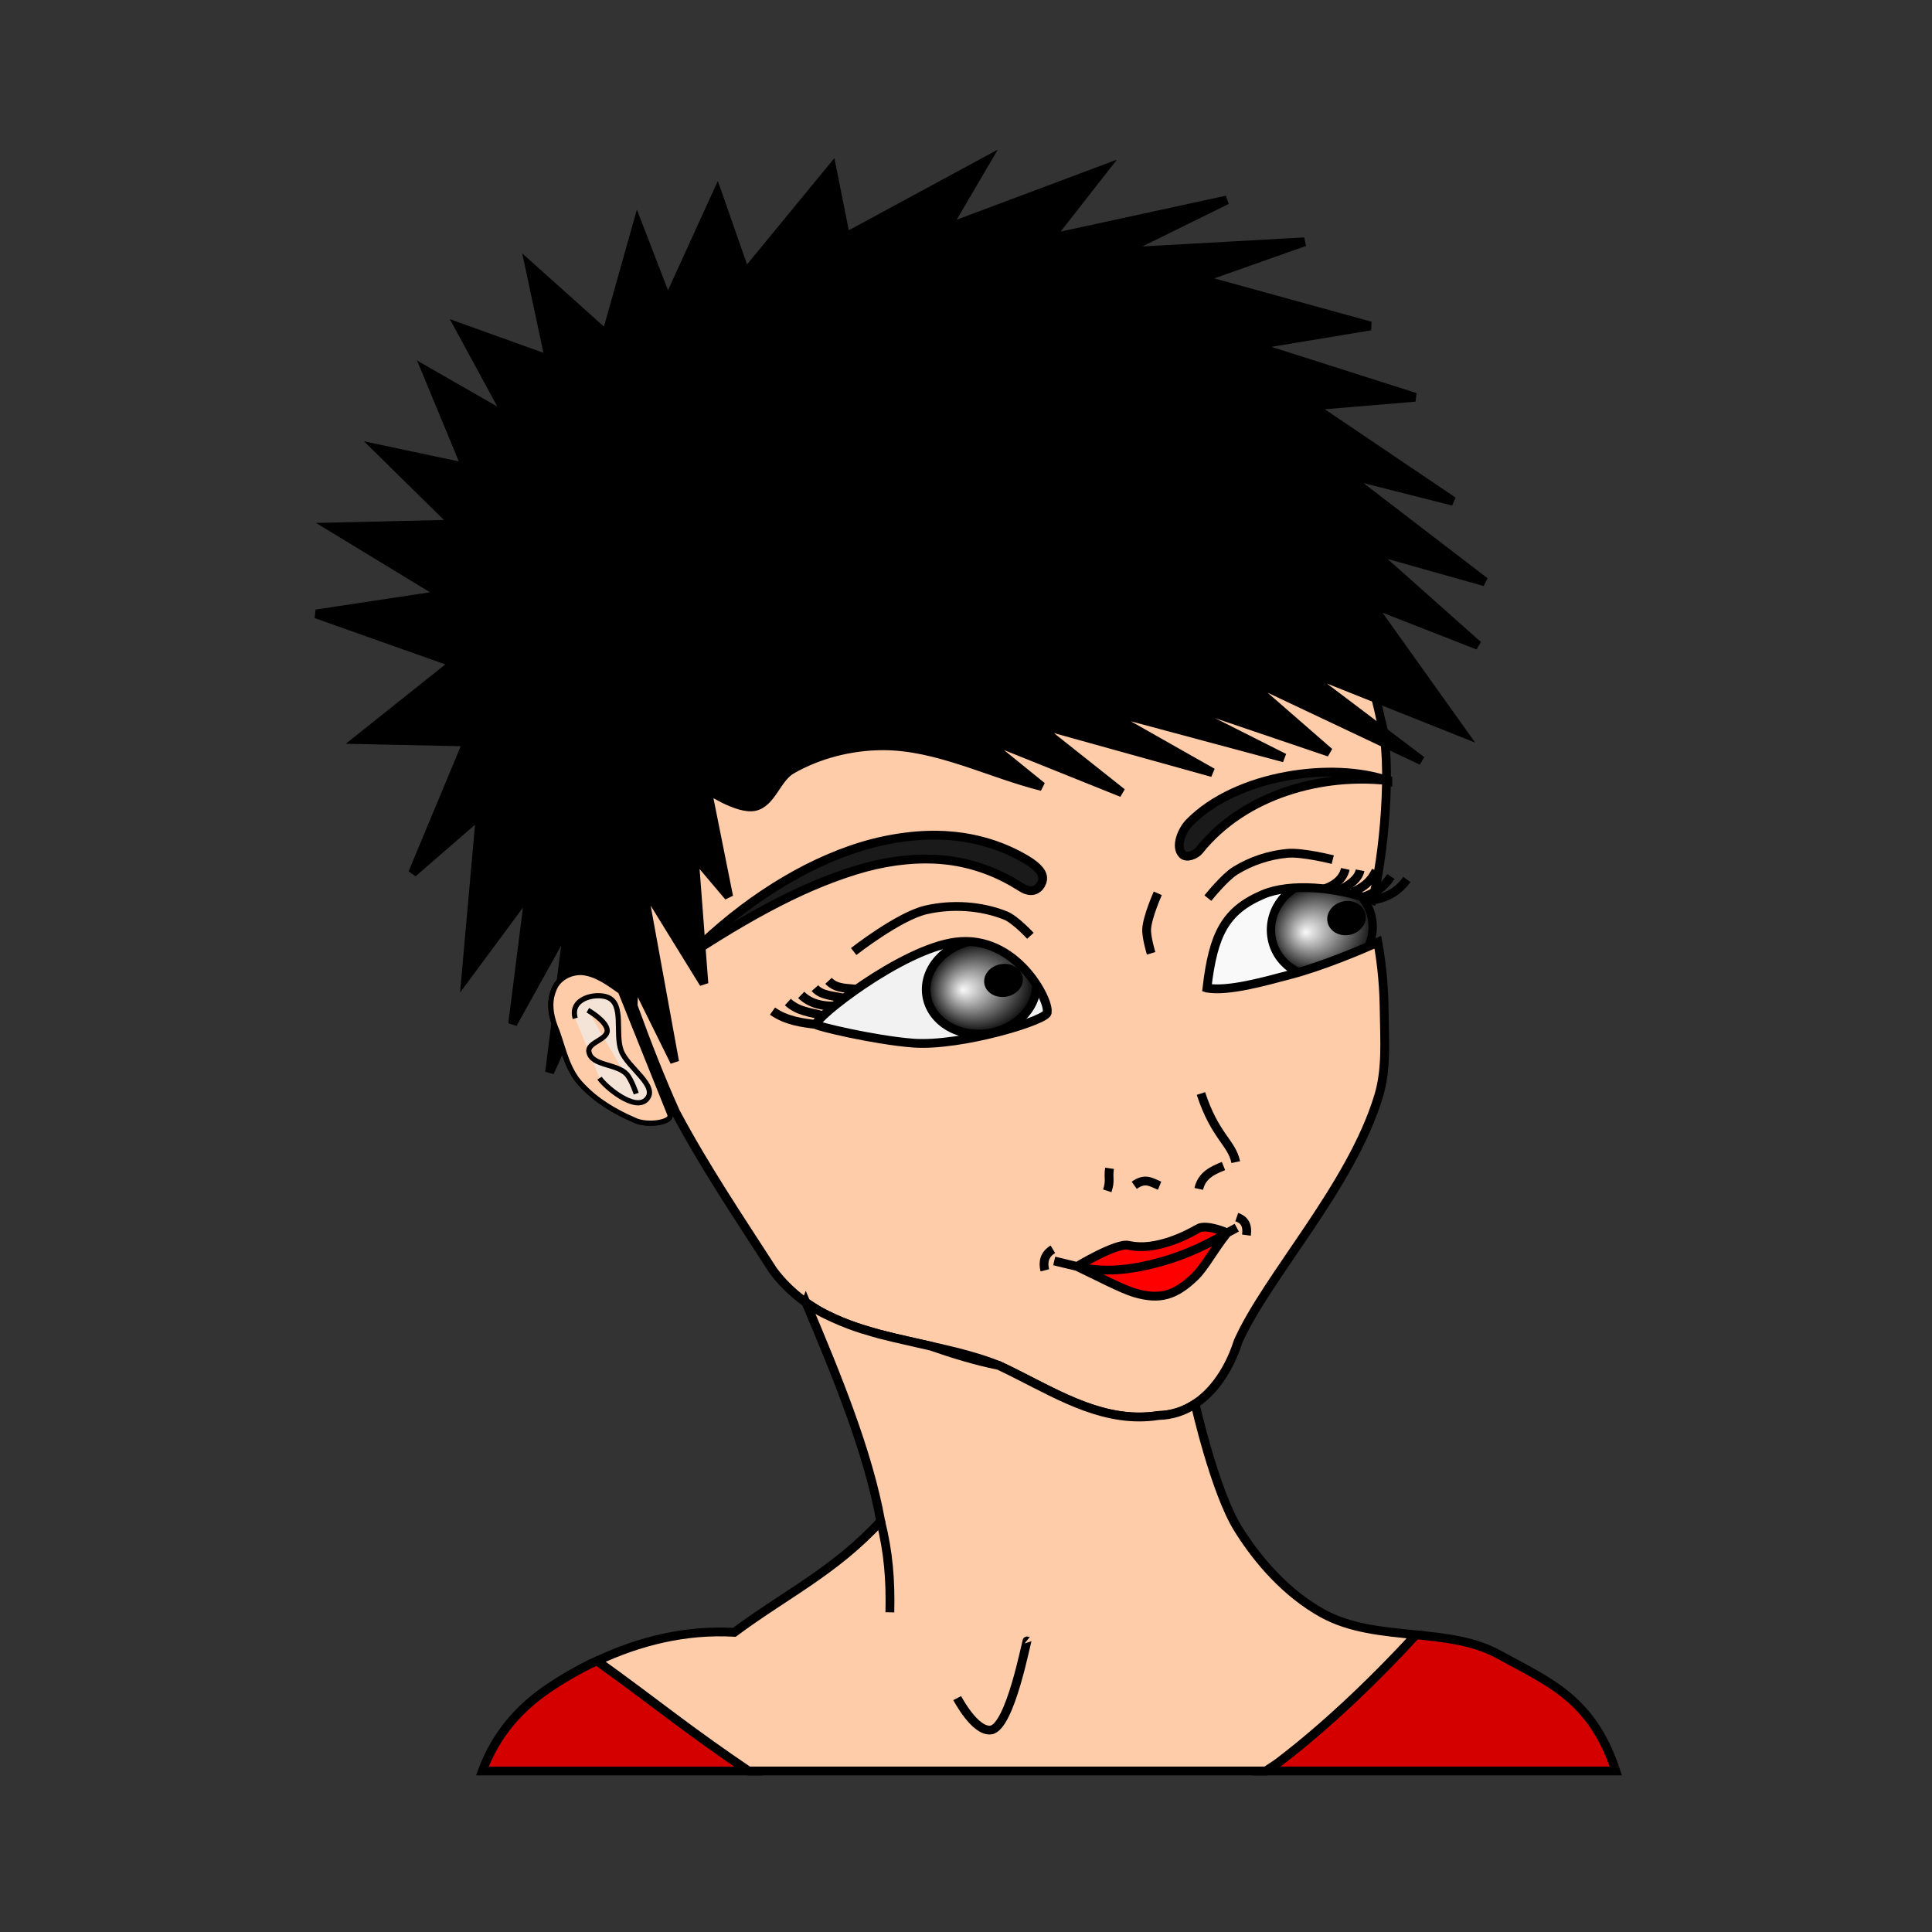 <svg:svg xmlns:dc="http://purl.org/dc/elements/1.1/" xmlns:ns1="http://sodipodi.sourceforge.net/DTD/sodipodi-0.dtd" xmlns:ns2="http://www.inkscape.org/namespaces/inkscape" xmlns:ns3="http://www.w3.org/1999/xlink" xmlns:ns5="http://creativecommons.org/ns#" xmlns:rdf="http://www.w3.org/1999/02/22-rdf-syntax-ns#" xmlns:svg="http://www.w3.org/2000/svg" height="219.442" id="svg4649" version="1.1" viewBox="-35.759 -17.005 219.442 219.442" width="219.442" ns1:docname="eikKx6sboxqRPQ.svg" ns2:version="0.48.4 r9939">
  <svg:rect x="-35.759" y="-17.005" width="219.442" height="219.442" fill="#333333" stroke="none"/>
  <svg:title id="title4860">Gesicht, face</svg:title>
  <svg:defs id="defs4651">
    <svg:radialGradient cx="541.87" cy="110.64" fx="540.14" fy="110.83" gradientTransform="matrix(1 0 0 .819 0 20.018)" gradientUnits="userSpaceOnUse" id="radialGradient4645" r="5.654" ns2:collect="always" ns3:href="#linearGradient4236" />
    <svg:linearGradient id="linearGradient4236">
      <svg:stop id="stop4238" offset="0" style="stop-color:#f9f9f9" />
      <svg:stop id="stop4242" offset="1" style="stop-color:#040404" />
    </svg:linearGradient>
    <svg:radialGradient cx="541.87" cy="110.64" fx="539.94" fy="110.69" gradientTransform="matrix(1 0 0 .819 0 20.018)" gradientUnits="userSpaceOnUse" id="radialGradient4647" r="5.654" ns2:collect="always" ns3:href="#linearGradient4236" />
  </svg:defs>
  <ns1:namedview bordercolor="#666666" borderopacity="1.0" fit-margin-bottom="0" fit-margin-left="0" fit-margin-right="0" fit-margin-top="0" id="base" pagecolor="#ffffff" showgrid="false" ns2:bbox-nodes="false" ns2:current-layer="layer1" ns2:cx="73.959941" ns2:cy="92.328125" ns2:document-units="px" ns2:pageopacity="0.0" ns2:pageshadow="2" ns2:snap-bbox="false" ns2:snap-grids="false" ns2:snap-nodes="false" ns2:snap-page="false" ns2:snap-to-guides="false" ns2:window-height="1004" ns2:window-maximized="1" ns2:window-width="1280" ns2:window-x="0" ns2:window-y="0" ns2:zoom="3.6438644" />
  <svg:g id="layer1" transform="translate(-.345 -867.71)" ns2:groupmode="layer" ns2:label="Ebene 1">
    <svg:g id="g4603" style="enable-background:new" transform="translate(-821.19 861.42)">
      <svg:path d="m893.12 95.649c-6.198 0.501-14.992 9.45-14.625 10 0 0 10.158 3.62 13.903 3.632 4.781 0.016 8.545-2.139 11.949-4.364-0.509-4.446 0.472-8.185-10.039-9.237-0.388-0.039-0.774-0.065-1.188-0.031z" id="path4523" style="fill:#f2f2f2" ns1:nodetypes="scscss" ns2:connector-curvature="0" />
      <svg:path d="m925.49 91.216c-2.472 1.684-2.663 5.577-2.627 10.298 2.363 0.397 8.212-1.014 11.298-1.835-1.935-0.715-2.816-2.247-3.075-4.188-0.122-0.919 4.894-8.034 3.618-7.761z" id="path4525" style="fill:#f9f9f9" ns1:nodetypes="cccscc" ns2:connector-curvature="0" />
      <svg:g id="g4527" transform="matrix(.958 0 0 1 176.4 2.42)">
        <svg:path d="m547.1 110.64c0 2.558-2.339 4.631-5.224 4.631s-5.224-2.073-5.224-4.631 2.339-4.631 5.224-4.631 5.224 2.073 5.224 4.631z" id="path4529" style="stroke-linejoin:round;stroke:#000000;stroke-linecap:round;stroke-width:.852;fill:url(#radialGradient4645)" transform="matrix(1.146 -.162 .157 1.181 154.45 49.433)" ns1:cx="541.87146" ns1:cy="110.64402" ns1:rx="5.2242713" ns1:ry="4.6307182" ns1:type="arc" />
        <svg:path d="m547.53 110.64c0 2.558-2.531 4.631-5.654 4.631s-5.654-2.073-5.654-4.631 2.531-4.631 5.654-4.631 5.654 2.073 5.654 4.631z" id="path4531" style="stroke-width:0;fill:#000000" transform="matrix(.402 -.057 .055 .415 571.82 76.12)" ns1:cx="541.87146" ns1:cy="110.64402" ns1:rx="5.6536064" ns1:ry="4.6307182" ns1:type="arc" />
      </svg:g>
      <svg:g id="g4533" transform="translate(103.14 -13.312)">
        <svg:path d="m547.53 110.64c0 2.558-2.531 4.631-5.654 4.631s-5.654-2.073-5.654-4.631 2.531-4.631 5.654-4.631 5.654 2.073 5.654 4.631z" id="path4535" style="stroke-linejoin:round;stroke:#000000;stroke-linecap:round;stroke-width:.883;fill:url(#radialGradient4647)" transform="matrix(1.102 -.157 .151 1.143 180.25 73.308)" ns1:cx="541.87146" ns1:cy="110.64402" ns1:rx="5.6536064" ns1:ry="4.6307182" ns1:type="arc" />
        <svg:path d="m547.53 110.64c0 2.558-2.531 4.631-5.654 4.631s-5.654-2.073-5.654-4.631 2.531-4.631 5.654-4.631 5.654 2.073 5.654 4.631z" id="path4537" style="stroke-width:0;fill:#000000" transform="matrix(.387 -.055 .053 .401 581.05 99.395)" ns1:cx="541.87146" ns1:cy="110.64402" ns1:rx="5.6536064" ns1:ry="4.6307182" ns1:type="arc" />
      </svg:g>
      <svg:path d="m894.3 96.289c6.915-0.899 10.701 6.654 10.415 7.943 0.41 0.82-9.746 3.949-15.235 3.531-4.379-0.334-11.216-1.962-10.988-2.114-0.391-0.587 9.627-8.557 15.809-9.36zm28.566 5.225c0.71-6.128 2.081-8.795 6.344-10.623 3.112-1.335 8.322-0.874 12.439 0.632 1.293-4.538 2.343-15.909 0.96-20.487-2.333-11.329-8.876-22.175-19.366-27.617-14.364-8.265-32.523-8.528-47.611-2.105-11.861 5.562-22.606 16.03-24.394 29.513-1.382 7.13-0.268 14.46 2.457 21.144 2.697 7.959 5.372 15.967 8.818 23.632 3.295 6.21 7.246 12.057 11.049 17.958 6.039 8.191 17.072 7.384 25.666 10.819 5.739 2.634 11.432 6.73 18.103 5.678 4.743-0.108 7.771-4.27 9.076-8.416 3.342-7.451 12.866-17.624 15.96-27.873 0.919-3.044 0.671-6.339 0.632-9.519-0.033-2.66-0.212-5.089-0.725-7.946-1.942 0.91-6.426 2.751-9.793 3.643-3.139 0.831-7.165 1.979-9.613 1.568z" id="path4539" style="stroke:#000000;stroke-width:1px;fill:#ffccaa" ns1:nodetypes="scscscscccccccccccaacsc" ns2:connector-curvature="0" />
      <svg:g id="g4541" transform="translate(181.26 -1.929)">
        <svg:path d="m692.26 106.06c1.556 1.105 3.414 1.336 4.97 1.518" id="path4543" style="stroke:#000000;stroke-width:1px;fill:none" ns1:nodetypes="cc" ns2:connector-curvature="0" />
        <svg:path d="m694 105.03c1.218 1.096 2.453 1.115 4.002 1.55" id="path4545" style="stroke:#000000;stroke-width:1px;fill:none" ns1:nodetypes="cc" ns2:connector-curvature="0" />
        <svg:path d="m695.52 104.22c1.069 1.031 2.389 1.272 3.737 1.266" id="path4547" style="stroke:#000000;stroke-width:1px;fill:none" ns1:nodetypes="cc" ns2:connector-curvature="0" />
        <svg:path d="m697.08 103.45c0.759 0.862 2.037 0.848 3.317 1.146" id="path4549" style="stroke:#000000;stroke-width:1px;fill:none" ns1:nodetypes="cc" ns2:connector-curvature="0" />
        <svg:path d="m698.62 102.62c0.919 1 2.369 0.798 3.17 0.968" id="path4551" style="stroke:#000000;stroke-width:1px;fill:none" ns1:nodetypes="cc" ns2:connector-curvature="0" />
        <svg:path d="m764.31 91.108c-0.983 1.358-2.222 2.063-3.913 2.343" id="path4553" style="stroke:#000000;stroke-width:1px;fill:none" ns1:nodetypes="cc" ns2:connector-curvature="0" />
        <svg:path d="m762.5 90.77c-0.855 1.294-1.736 1.805-3.121 2.337" id="path4555" style="stroke:#000000;stroke-width:1px;fill:none" ns1:nodetypes="cc" ns2:connector-curvature="0" />
        <svg:path d="m760.81 90.111c-0.626 1.296-1.428 1.863-2.685 2.45" id="path4557" style="stroke:#000000;stroke-width:1px;fill:none" ns1:nodetypes="cc" ns2:connector-curvature="0" />
        <svg:path d="m759 90.062c-0.22 1.128-1.602 1.919-2.557 2.331" id="path4559" style="stroke:#000000;stroke-width:1px;fill:none" ns1:nodetypes="cc" ns2:connector-curvature="0" />
        <svg:path d="m757.32 89.909c-0.289 1.327-1.508 1.98-2.381 2.263" id="path4561" style="stroke:#000000;stroke-width:1px;fill:none" ns1:nodetypes="cc" ns2:connector-curvature="0" />
      </svg:g>
      <svg:path d="m922.97 91.296s1.87-2.349 3.122-3.122c1.76-1.088 3.828-1.772 5.888-1.963 1.734-0.161 5.174 0.714 5.174 0.714" id="path4563" style="stroke:#000000;stroke-width:1px;fill:none" ns1:nodetypes="caac" ns2:connector-curvature="0" />
      <svg:path d="m902.81 95.578s-1.714-1.87-2.855-2.32c-2.801-1.105-6.077-1.301-9.01-0.624-3.076 0.71-8.207 4.728-8.207 4.728" id="path4565" style="stroke:#000000;stroke-width:1px;fill:none" ns1:nodetypes="caac" ns2:connector-curvature="0" />
      <svg:g id="g4567" transform="translate(180.23 -1.556)">
        <svg:path d="m731.57 123.54c-0.18 1.229 0.145 1.33-0.258 2.559m3.063-0.628c1.254-0.892 1.89-0.361 2.881 0.047m8.653-2.678c-0.466-2.236-2.354-2.91-3.956-7.795m-0.248 10.837c0.339-1.553 1.589-2.11 2.808-2.601" id="path4569" style="stroke:#000000;stroke-width:1px;fill:none" ns1:nodetypes="cccccccc" ns2:connector-curvature="0" />
        <svg:path d="m737.05 92.308s-1.175 2.63-1.262 4.037c-0.058 0.939 0.505 2.776 0.505 2.776" id="path4571" style="stroke:#000000;stroke-width:1px;fill:none" ns1:nodetypes="cac" ns2:connector-curvature="0" />
      </svg:g>
      <svg:path d="m875.68 76.705c3.086-1.772 6.766-2.701 10.324-2.713 6.235-0.022 12.063 3.111 18.123 4.627l-7.215-5.846 16.305 6.551-9.986-7.921 20.262 5.637-12.942-7.331 21.084 5.657-14.448-7.277 19.575 6.639-10.073-8.77 20.561 9.723-14.026-10.598 18.711 7.456-10.511-14.739 12.232 4.784-12.234-10.88 13.014 3.662-16.024-12.291 12.422 3.147-16.038-10.832 11.723-0.981-18.457-5.883 13.37-2.215-19.399-5.348 11.912-4.212-20.833 1.16 12.004-5.91-20.116 4.371 6.146-7.86-17.848 6.69 4.472-7.631-15.946 8.63-1.56-7.825-9.815 11.948-3.199-9.146-5.64 12.364-3.421-8.867-3.552 12.616-8.736-7.829 2.274 10.668-10.241-3.679 5.612 10.327-9.377-5.377 4.548 10.982-10.03-2.13 8.702 8.565-13.996 0.325 12.657 7.706-14.365 2.171 15.685 5.56-10.926 8.714 12.406 0.263-6.203 14.886 7.691-6.671-1.652 18.526 7.222-9.759-1.902 15.031 6.329-11.39-2.138 16.899 4.697-10.242 4.414 13.04 0.485-13.306 4.609 9.315-3.688-20.252 7.012 11.363-1.103-14.505 3.919 4.634-2.446-12.203s3.532 2.382 5.404 1.967c1.926-0.427 2.473-3.203 4.184-4.186z" id="path4573" style="stroke:#000000;stroke-width:1px;fill:#000000" ns1:nodetypes="aaccccccccccccccccccccccccccccccccccccccccccccccccccccccccccccccccccccaa" ns2:connector-curvature="0" />
      <svg:g id="g4575" transform="matrix(.992 .128 -.128 .992 389.9 -101.32)">
        <svg:path d="m488.42 141.83c-1.42-0.74-2.908-1.61-4.558-1.577-1.371 0.085-2.729 1.032-2.997 2.431-0.43 1.59 0.182 3.224 0.996 4.581 1.008 1.981 1.745 4.235 3.551 5.665 1.847 1.542 4.093 2.515 6.389 3.174 1.486 0.553 4.556-0.282 3.931-1.196-2.438-4.359-4.875-8.718-7.312-13.077z" id="path4577" style="enable-background:new;stroke:#000000;stroke-width:.59;fill:#f4e3d7" ns2:connector-curvature="0" />
        <svg:path d="m485.01 144.42s2.315 0.954 2.476 2.004c0.161 1.046-2.057 1.631-1.756 2.646 0.472 1.595 3.301 0.919 4.577 1.987 0.631 0.528 1.367 2.056 1.367 2.056m-7.965-7.593c-0.956-2.168 1.909-3.196 3.325-2.846 2.035 0.502 1.336 3.994 2.329 5.84 0.982 1.825 4.772 3.427 3.552 5.102-1.149 1.577-4.909-0.885-5.598-1.714m1.107-10.068c-1.42-0.74-2.908-1.61-4.558-1.577-1.371 0.085-2.729 1.032-2.997 2.431-0.43 1.59 0.182 3.224 0.996 4.581 1.008 1.981 1.745 4.235 3.551 5.665 1.847 1.542 4.093 2.515 6.389 3.174 1.486 0.553 4.556-0.282 3.931-1.196-2.438-4.359-4.875-8.718-7.312-13.077z" id="path4579" style="enable-background:new;stroke:#000000;stroke-width:.59;fill:#ffccaa" ns1:nodetypes="caaaccaaaccccccccc" ns2:connector-curvature="0" />
      </svg:g>
      <svg:g id="g4581" transform="matrix(.999 -.04 .04 .999 348.1 18.755)">
        <svg:path d="m572.29 133.59 1.115-0.548m-20.875 2.949 2.556 0.725m13.922-3.751c0.473-0.252 1.29-0.106 1.997 0.113 0.706 0.219 1.286 0.511 1.286 0.511-1.422 0.771-2.904 1.453-4.402 2.005-1.497 0.552-2.995 0.959-4.484 1.249-1.489 0.29-2.979 0.456-4.376 0.441-1.396-0.015-2.723-0.205-3.943-0.567 0 0 1.142-0.621 2.447-1.207 0.653-0.293 1.365-0.578 1.984-0.764 0.619-0.186 1.138-0.287 1.482-0.198 0.792 0.205 1.615 0.267 2.43 0.2 0.815-0.067 1.639-0.245 2.374-0.46 1.468-0.431 2.678-1.04 3.205-1.321zm3.283 0.624c-1.661 1.913-2.684 3.766-3.85 4.812-1.167 1.046-2.208 1.673-3.292 1.924-1.083 0.25-2.217 0.125-3.628-0.348s-4.285-2.135-6.434-3.26" id="path4583" style="stroke:#000000;stroke-width:1px;fill:#ff0000" ns1:nodetypes="cccccscssccscscsccscsc" ns2:connector-curvature="0" />
        <svg:path d="m552.43 134.66c-0.951 0.52-1.218 1.369-1.009 2.35" id="path4585" style="stroke:#000000;stroke-width:1px;fill:none" ns1:nodetypes="cc" ns2:connector-curvature="0" />
        <svg:path d="m573.45 131.84c0.821 0.317 1.229 0.914 1.019 2.095" id="path4587" style="stroke:#000000;stroke-width:1px;fill:none" ns1:nodetypes="cc" ns2:connector-curvature="0" />
      </svg:g>
      <svg:path d="m893.44 84.197c1.579 0.111 3.135 0.39 4.625 0.844s2.942 1.086 4.312 1.906c0.636 0.38 1.139 0.773 1.469 1.188 0.33 0.414 0.459 0.861 0.281 1.344-0.139 0.378-0.396 0.714-0.781 0.875-0.386 0.161-0.902 0.14-1.562-0.281-1.256-0.8-2.505-1.441-3.812-1.938-1.308-0.496-2.661-0.858-4.031-1.062s-2.774-0.263-4.219-0.188c-1.444 0.075-2.939 0.282-4.469 0.625-1.529 0.343-3.093 0.839-4.719 1.438-1.626 0.599-3.298 1.313-5.031 2.156-3.466 1.686-7.162 3.847-11.125 6.438 1.469-1.453 2.999-2.812 4.562-4.062 1.563-1.251 3.154-2.381 4.781-3.406s3.276-1.942 4.938-2.719c1.661-0.776 3.336-1.434 5-1.938 1.664-0.504 3.332-0.854 4.969-1.062s3.234-0.267 4.812-0.156z" id="path4589" style="stroke:#000000;stroke-width:1px;fill:#1a1a1a" ns2:connector-curvature="0" />
      <svg:path d="m943.41 77.953c-7.255-0.827-16.198 1.395-21.427 7.93-0.389 0.487-1.416 0.906-1.878 0.458-0.887-0.861-0.079-2.764 0.771-3.628 5.401-5.494 16.312-6.936 22.534-4.76z" id="path4591" style="stroke:#000000;stroke-width:1px;fill:#1a1a1a" ns1:nodetypes="csasc" ns2:connector-curvature="0" />
      <svg:path d="m870.81 190.44c-2.841-1.915-5.636-3.916-8.344-5.938-3.014-2.251-5.971-4.498-8.875-6.562-0.206 0.097-0.421 0.181-0.625 0.281-0.03 0.015-0.064 0.017-0.094 0.031-1.627 0.807-3.191 1.712-4.688 2.719-3.361 2.26-6.04 5.219-7.625 9.469h30.25z" id="path4593" style="stroke:#000000;stroke-width:1px;fill:#d40000" ns2:connector-curvature="0" />
      <svg:path d="m946.59 174.97c-2.721 2.968-5.381 5.63-7.969 8.031-2.597 2.411-5.124 4.555-7.594 6.438-0.503 0.383-0.971 0.638-1.469 1h39.75c-2.748-8.342-7.781-10.159-13.219-13.188-2.845-1.584-6.17-1.946-9.5-2.281z" id="path4595" style="stroke:#000000;stroke-width:1px;fill:#d40000" ns2:connector-curvature="0" />
      <svg:path d="m877.31 137.22c3.473 8.212 7.057 16.905 8.5 24.844-5.237 5.683-10.754 8.264-16.625 12.625-5.541-0.314-10.812 0.999-15.594 3.25 2.904 2.064 5.861 4.312 8.875 6.562 2.707 2.022 5.503 4.022 8.344 5.938h58.75c0.498-0.362 0.966-0.617 1.469-1 2.47-1.882 4.996-4.027 7.594-6.438 2.587-2.402 5.248-5.063 7.969-8.031-3.73-0.376-7.471-0.69-10.656-2.469-3.925-2.192-7.151-5.748-9.531-9.562-2.643-4.234-4.875-14.156-4.875-14.156-0.024-0.003-0.039 0.003-0.062 0-1.191 0.772-2.56 1.246-4.125 1.281-5.837 0.921-10.943-2.091-15.969-4.625-0.718-0.362-1.439-0.733-2.156-1.062-2.655-0.541-5.169-1.316-7.594-2.156-0.032-0.007-0.062-0.024-0.094-0.031-0.863-0.193-1.731-0.399-2.594-0.594-1.021-0.23-2.028-0.454-3.031-0.719-0.083-0.022-0.167-0.04-0.25-0.062-0.533-0.143-1.071-0.308-1.594-0.469-0.115-0.035-0.23-0.058-0.344-0.094-0.489-0.155-0.96-0.324-1.438-0.5-0.35-0.129-0.689-0.264-1.031-0.406-0.265-0.11-0.521-0.225-0.781-0.344-0.535-0.245-1.082-0.494-1.594-0.781-0.29-0.163-0.562-0.353-0.844-0.531-0.243-0.154-0.482-0.302-0.719-0.469z" id="path4597" style="stroke:#000000;stroke-width:1px;fill:#ffccaa" ns2:connector-curvature="0" />
      <svg:path d="m885.8 162.06c0.888 3.55 1.135 6.698 1.049 10.355" id="path4599" style="stroke:#000000;stroke-width:1px;fill:none" ns1:nodetypes="cc" ns2:connector-curvature="0" />
      <svg:path d="m894.5 182.16s2 3.851 3.819 3.623c2.224-0.279 4.059-10.283 4.142-10.217" id="path4601" style="stroke:#000000;stroke-width:1px;fill:none" ns1:nodetypes="csc" ns2:connector-curvature="0" />
    </svg:g>
  </svg:g>
</svg:svg>
